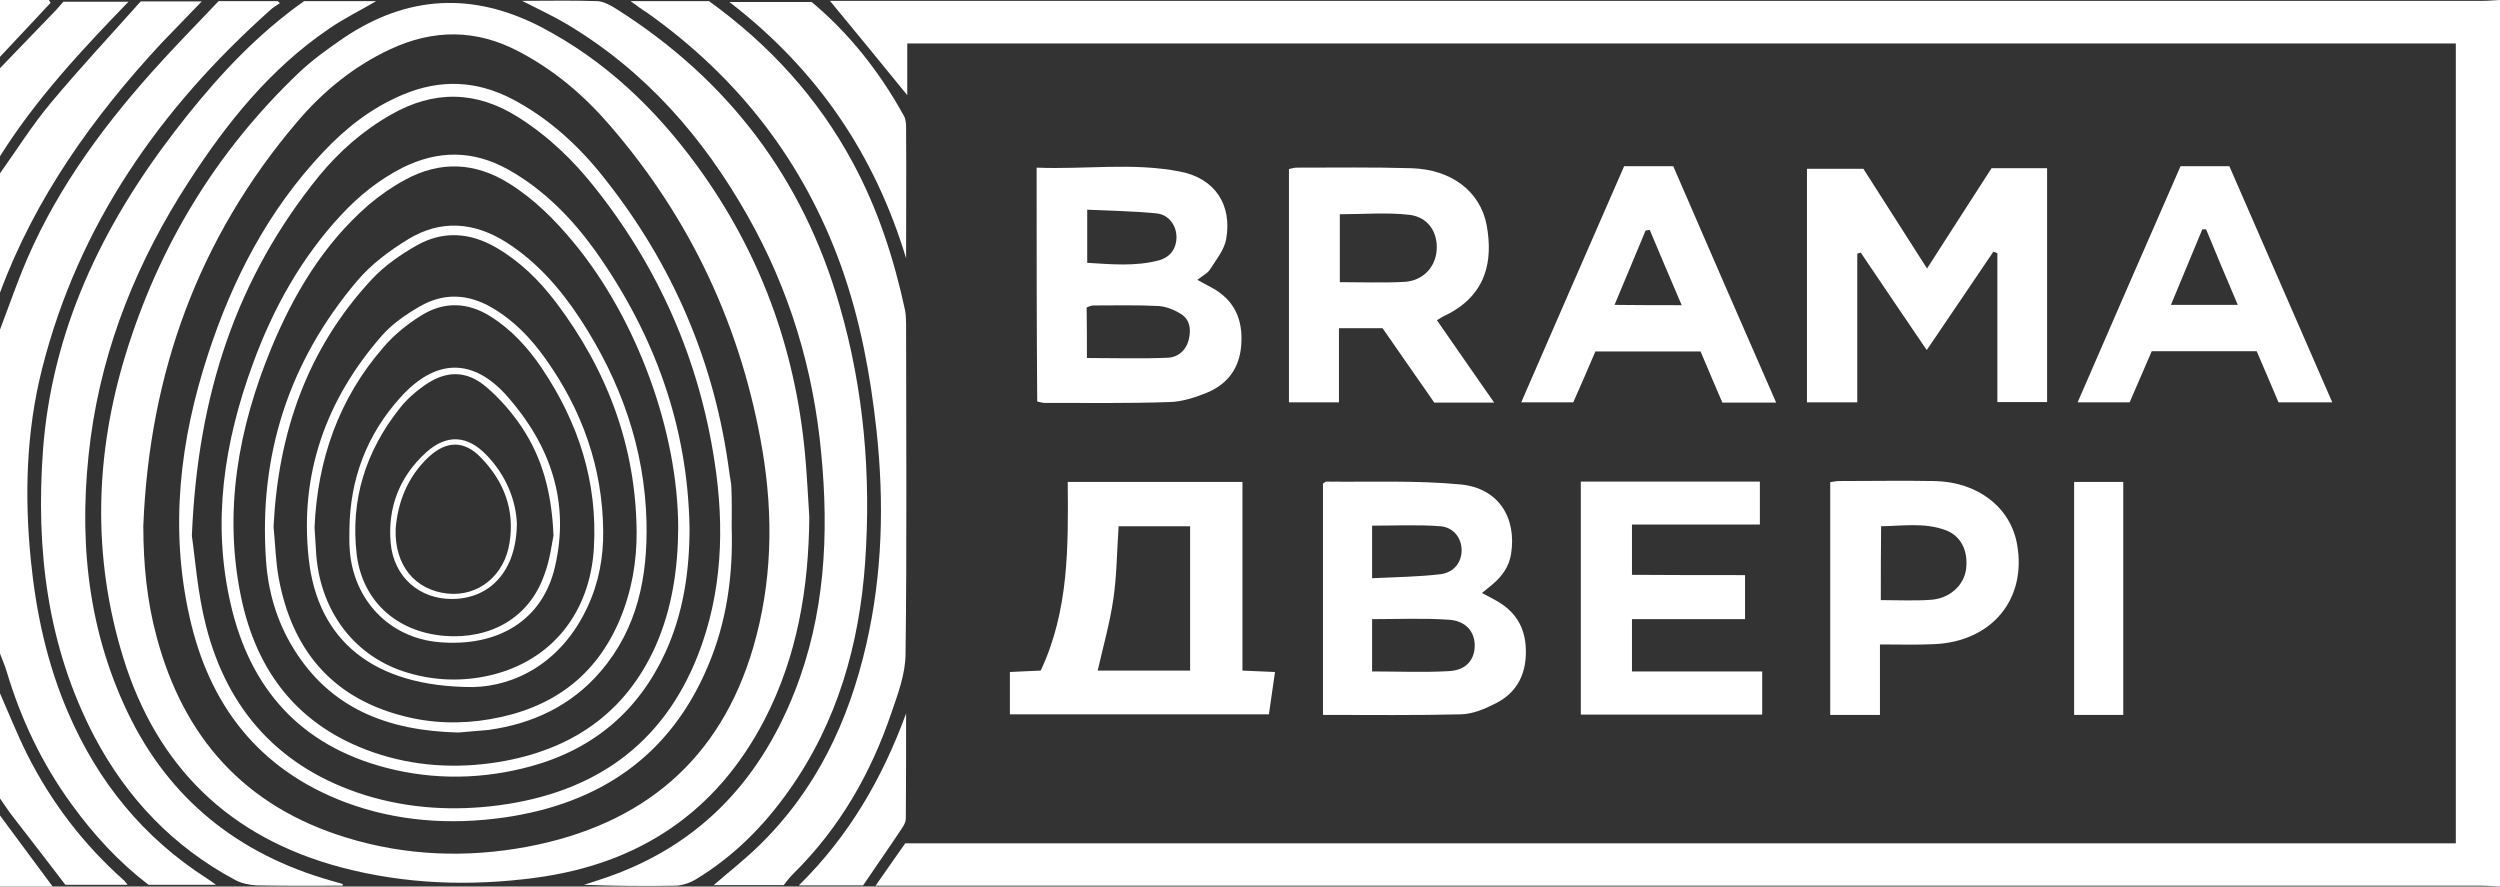 <svg width="141" height="50" viewBox="0 0 141 50" fill="none" xmlns="http://www.w3.org/2000/svg">
    <rect x="0" y="0" width="141" height="50" fill="#333333" stroke="none"/>
    <path d="M141 50C140.639 49.984 140.295 49.952 139.934 49.952C110.095 49.952 80.272 49.952 50.432 49.952C50.137 49.952 49.825 49.952 49.383 49.952C49.973 49.119 50.481 48.365 51.055 47.564C80.173 47.564 109.308 47.564 138.508 47.564C138.508 32.516 138.508 17.516 138.508 2.452C109.406 2.452 80.321 2.452 51.17 2.452C51.17 3.429 51.17 4.375 51.17 5.369C49.694 3.558 48.268 1.811 46.809 0.048C47.038 0.048 47.301 0.048 47.563 0.048C78.386 0.048 109.193 0.048 140.016 0.048C140.344 0.048 140.672 0.016 141 0C141 16.667 141 33.333 141 50Z" fill="white" />
    <path d="M0 18.59C0.41 17.516 0.787 16.442 1.213 15.369C2.902 11.138 5.525 7.468 8.558 4.071C9.788 2.692 11.1 1.362 12.329 0.064C13.526 0.064 14.592 0.064 15.658 0.064C15.707 0.096 15.739 0.144 15.789 0.176C15.592 0.305 15.395 0.417 15.231 0.577C9.001 6.138 4.427 12.692 2.377 20.785C1.476 24.343 1.377 27.949 1.738 31.587C2.033 34.551 2.656 37.436 3.837 40.176C5.509 44.071 8.067 47.244 11.706 49.567C11.837 49.648 11.952 49.744 12.182 49.904C10.854 49.904 9.657 49.904 8.378 49.904C6.722 48.638 5.279 47.083 4.033 45.353C2.361 43.061 1.164 40.529 0.361 37.821C0.262 37.5 0.115 37.179 0 36.859C0 30.769 0 24.68 0 18.59Z" fill="white" />
    <path d="M0 9.776C0.951 8.445 1.82 7.051 2.869 5.801C4.525 3.814 6.296 1.923 7.935 0.08C9.165 0.08 10.214 0.08 11.378 0.08C10.575 0.913 9.854 1.651 9.132 2.404C5.247 6.587 1.984 11.154 0 16.506C0 14.263 0 12.019 0 9.776Z" fill="white" />
    <path d="M0 39.103C0.508 40.256 0.967 41.41 1.525 42.532C2.886 45.24 4.705 47.628 7.001 49.663C7.05 49.712 7.099 49.776 7.198 49.904C6.066 49.904 4.984 49.904 3.689 49.904C2.771 48.702 1.754 47.388 0.738 46.074C0.475 45.737 0.246 45.385 0 45.032C0 43.061 0 41.074 0 39.103Z" fill="white" />
    <path d="M0 3.846C1.066 2.74 2.131 1.635 3.181 0.545C3.328 0.385 3.459 0.224 3.574 0.096C4.804 0.096 5.968 0.096 7.247 0.096C4.558 2.869 2 5.625 0 8.814C0 7.163 0 5.497 0 3.846Z" fill="white" />
    <path d="M0 45.994C0.967 47.292 1.918 48.59 2.968 50C1.918 50 0.951 50 0 50C0 48.67 0 47.324 0 45.994Z" fill="white" />
    <path d="M0 0C0.918 0 1.836 0 2.754 0C2.787 0.048 2.82 0.112 2.853 0.16C1.902 1.17 0.951 2.196 0 3.205C0 2.131 0 1.074 0 0Z" fill="white" />
    <path d="M45.645 29.151C45.612 33.157 44.972 37.019 43.103 40.625C40.414 45.785 36.086 48.718 30.217 49.503C26.528 50 22.855 49.872 19.265 48.926C12.903 47.244 8.837 43.205 6.952 37.099C5.197 31.41 5.345 25.673 7.083 20C8.952 13.91 12.165 8.574 16.838 4.119C17.609 3.381 18.51 2.74 19.396 2.131C22.97 -0.272 26.675 -0.465 30.512 1.522C34.135 3.413 36.971 6.138 39.332 9.375C42.857 14.215 44.841 19.631 45.399 25.561C45.514 26.763 45.563 27.949 45.645 29.151ZM8.083 29.647C8.083 31.779 8.28 33.878 8.837 35.929C10.345 41.571 13.772 45.481 19.543 47.244C22.888 48.269 26.314 48.397 29.741 47.756C36.283 46.522 40.628 42.837 42.48 36.522C43.546 32.869 43.628 29.167 43.005 25.417C41.841 18.526 38.988 12.372 34.365 7.035C32.922 5.369 31.266 3.958 29.282 2.917C26.872 1.635 24.445 1.635 21.986 2.788C19.937 3.75 18.215 5.16 16.772 6.859C11.149 13.461 8.427 21.122 8.083 29.647Z" fill="white" />
    <path d="M29.446 0.048C30.922 0.048 32.299 0.016 33.693 0.064C34.037 0.08 34.414 0.288 34.725 0.481C41.103 4.503 45.3 10.096 47.35 17.227C48.727 21.971 49.137 26.827 48.793 31.731C48.465 36.346 47.235 40.721 44.497 44.583C43.071 46.603 41.349 48.333 39.185 49.631C38.874 49.808 38.48 49.936 38.119 49.952C36.398 49.984 34.676 49.968 32.938 49.904C33.234 49.808 33.529 49.712 33.824 49.615C39.267 47.853 42.776 44.183 44.809 39.038C46.53 34.679 46.76 30.16 46.317 25.561C45.874 20.817 44.53 16.346 42.169 12.18C39.66 7.74 36.382 3.974 31.889 1.314C31.119 0.865 30.315 0.497 29.446 0.048Z" fill="white" />
    <path d="M19.33 49.952C17.723 49.952 16.1 49.968 14.493 49.936C14.083 49.92 13.624 49.824 13.264 49.631C9.755 47.756 7.148 45 5.328 41.554C2.656 36.458 2.016 30.978 2.426 25.369C2.935 18.638 5.738 12.773 9.837 7.436C11.706 5 13.739 2.692 16.182 0.785C16.494 0.529 16.822 0.305 17.149 0.064C18.51 0.064 19.838 0.064 21.215 0.064C20.314 0.593 19.395 1.042 18.559 1.619C15.231 3.878 12.788 6.939 10.64 10.256C7.771 14.68 5.82 19.471 5.115 24.68C4.41 30 4.836 35.24 7.197 40.176C9.526 45.048 13.428 48.189 18.707 49.679C18.92 49.744 19.117 49.792 19.33 49.856C19.33 49.888 19.33 49.92 19.33 49.952Z" fill="white" />
    <path d="M35.562 0.064C37.103 0.064 38.513 0.064 39.988 0.064C43.366 2.5 46.136 5.513 48.104 9.183C49.514 11.795 50.416 14.583 51.039 17.468C51.088 17.724 51.104 17.997 51.104 18.269C51.104 24.487 51.154 30.721 51.072 36.939C51.055 38.029 50.645 39.135 50.285 40.176C49.12 43.622 47.35 46.715 44.71 49.311C44.497 49.519 44.333 49.76 44.202 49.92C42.792 49.92 41.546 49.92 40.251 49.92C41.12 49.167 42.005 48.478 42.808 47.692C46.055 44.535 47.874 40.641 48.858 36.346C49.776 32.356 49.875 28.317 49.432 24.247C49.088 21.106 48.514 18.029 47.448 15.032C45.333 9.135 41.661 4.375 36.48 0.705C36.217 0.545 35.939 0.337 35.562 0.064Z" fill="white" />
    <path d="M112.423 14.199C111.193 16.01 109.98 17.82 108.668 19.744C107.389 17.853 106.16 16.058 104.946 14.247C104.881 14.263 104.815 14.279 104.75 14.311C104.75 17.083 104.75 19.856 104.75 22.692C103.75 22.692 102.864 22.692 101.913 22.692C101.913 18.317 101.913 13.958 101.913 9.519C102.93 9.519 103.946 9.519 105.094 9.519C106.225 11.282 107.406 13.141 108.685 15.144C109.947 13.189 111.127 11.33 112.324 9.487C113.39 9.487 114.39 9.487 115.456 9.487C115.456 13.878 115.456 18.237 115.456 22.676C114.554 22.676 113.652 22.676 112.652 22.676C112.652 19.856 112.652 17.067 112.652 14.279C112.603 14.247 112.521 14.231 112.423 14.199Z" fill="white" />
    <path d="M70.074 37.821C70.763 37.853 71.304 37.869 71.91 37.901C71.795 38.718 71.681 39.471 71.566 40.288C66.713 40.288 61.86 40.288 56.958 40.288C56.958 39.519 56.958 38.75 56.958 37.901C57.515 37.869 58.072 37.853 58.696 37.821C60.286 34.439 60.253 30.849 60.22 27.18C63.516 27.18 66.746 27.18 70.074 27.18C70.074 30.689 70.074 34.199 70.074 37.821ZM67.123 37.821C67.123 35.08 67.123 32.404 67.123 29.68C65.746 29.68 64.45 29.68 63.09 29.68C62.991 31.09 62.991 32.436 62.794 33.782C62.598 35.128 62.221 36.458 61.909 37.821C63.647 37.821 65.336 37.821 67.123 37.821Z" fill="white" />
    <path d="M58.466 9.455C61.187 9.567 63.893 9.151 66.565 9.679C68.533 10.064 69.5 11.555 69.156 13.494C69.041 14.103 68.582 14.664 68.237 15.208C68.106 15.417 67.828 15.545 67.532 15.785C67.844 15.961 68.09 16.09 68.336 16.218C69.631 16.923 70.106 18.029 70.008 19.423C69.926 20.721 69.27 21.651 68.073 22.147C67.401 22.42 66.663 22.66 65.959 22.676C63.614 22.756 61.269 22.724 58.925 22.724C58.794 22.724 58.663 22.676 58.499 22.644C58.466 18.285 58.466 13.926 58.466 9.455ZM61.302 20.192C62.893 20.192 64.385 20.24 65.876 20.176C66.467 20.144 66.926 19.728 67.057 19.103C67.172 18.59 67.123 18.045 66.631 17.724C66.254 17.484 65.794 17.292 65.352 17.26C64.122 17.195 62.893 17.228 61.663 17.228C61.532 17.228 61.417 17.292 61.286 17.34C61.302 18.317 61.302 19.247 61.302 20.192ZM61.319 14.824C62.679 14.904 64.007 15.032 65.319 14.695C66.024 14.519 66.368 13.99 66.352 13.333C66.336 12.708 65.926 12.115 65.237 12.035C63.958 11.907 62.663 11.891 61.319 11.827C61.319 12.917 61.319 13.83 61.319 14.824Z" fill="white" />
    <path d="M74.615 40.321C74.615 35.913 74.615 31.587 74.615 27.276C74.714 27.212 74.763 27.163 74.796 27.163C77.32 27.195 79.878 27.083 82.387 27.324C84.518 27.532 85.551 29.199 85.223 31.25C85.108 31.955 84.731 32.484 84.207 32.933C84.026 33.093 83.829 33.237 83.584 33.446C83.911 33.622 84.174 33.75 84.42 33.894C85.6 34.567 86.092 35.561 86.059 36.891C86.026 38.157 85.469 39.119 84.338 39.679C83.748 39.984 83.059 40.272 82.403 40.288C79.862 40.352 77.304 40.321 74.615 40.321ZM77.386 34.92C77.386 35.962 77.386 36.875 77.386 37.869C78.862 37.869 80.288 37.933 81.714 37.852C82.698 37.804 83.19 37.196 83.174 36.362C83.157 35.593 82.633 35 81.698 34.952C80.288 34.856 78.878 34.92 77.386 34.92ZM77.386 32.612C78.731 32.548 79.993 32.532 81.223 32.388C82.026 32.292 82.452 31.683 82.436 30.994C82.419 30.353 81.993 29.744 81.239 29.68C79.977 29.583 78.698 29.647 77.386 29.647C77.386 30.609 77.386 31.506 77.386 32.612Z" fill="white" />
    <path d="M81.042 18.061C82.124 19.631 83.174 21.122 84.272 22.708C83.075 22.708 82.01 22.708 80.895 22.708C79.927 21.33 78.96 19.92 77.976 18.51C77.156 18.51 76.386 18.51 75.517 18.51C75.517 19.936 75.517 21.282 75.517 22.692C74.533 22.692 73.648 22.692 72.697 22.692C72.697 18.285 72.697 13.926 72.697 9.535C72.861 9.503 72.992 9.455 73.123 9.455C75.287 9.455 77.435 9.423 79.599 9.487C81.846 9.551 83.485 10.785 83.846 12.692C84.223 14.728 83.829 16.683 81.485 17.805C81.37 17.853 81.255 17.933 81.042 18.061ZM75.566 15.914C76.845 15.914 78.042 15.961 79.222 15.897C80.239 15.833 80.944 15.096 81.026 14.135C81.108 13.125 80.567 12.244 79.485 12.115C78.206 11.971 76.91 12.083 75.566 12.083C75.566 13.333 75.566 14.583 75.566 15.914Z" fill="white" />
    <path d="M98.421 32.436C98.421 33.333 98.421 34.071 98.421 34.92C96.29 34.92 94.191 34.92 92.043 34.92C92.043 35.946 92.043 36.859 92.043 37.869C94.503 37.869 96.913 37.869 99.388 37.869C99.388 38.734 99.388 39.487 99.388 40.304C95.978 40.304 92.601 40.304 89.158 40.304C89.158 35.946 89.158 31.587 89.158 27.163C92.502 27.163 95.847 27.163 99.257 27.163C99.257 27.949 99.257 28.718 99.257 29.583C96.847 29.583 94.486 29.583 92.043 29.583C92.043 30.545 92.043 31.426 92.043 32.42C94.175 32.436 96.257 32.436 98.421 32.436Z" fill="white" />
    <path d="M100.176 22.708C99.077 22.708 98.126 22.708 97.142 22.708C96.733 21.763 96.339 20.833 95.913 19.824C93.962 19.824 92.027 19.824 89.978 19.824C89.584 20.753 89.174 21.699 88.732 22.692C87.781 22.692 86.846 22.692 85.797 22.692C87.748 18.205 89.666 13.798 91.601 9.375C92.519 9.375 93.421 9.375 94.372 9.375C96.273 13.782 98.192 18.173 100.176 22.708ZM94.847 17.212C94.208 15.705 93.618 14.343 93.044 12.965C92.962 12.981 92.896 12.997 92.814 12.997C92.24 14.359 91.683 15.721 91.06 17.195C92.355 17.212 93.519 17.212 94.847 17.212Z" fill="white" />
    <path d="M131.54 22.692C130.458 22.692 129.523 22.692 128.507 22.692C128.113 21.747 127.703 20.801 127.277 19.808C125.293 19.808 123.342 19.808 121.358 19.808C120.932 20.801 120.522 21.747 120.112 22.692C119.145 22.692 118.227 22.692 117.178 22.692C119.129 18.189 121.047 13.798 122.982 9.375C123.883 9.375 124.752 9.375 125.736 9.375C127.638 13.75 129.573 18.173 131.54 22.692ZM124.424 12.933C124.359 12.933 124.293 12.933 124.211 12.933C123.637 14.327 123.047 15.737 122.441 17.195C123.752 17.195 124.916 17.195 126.211 17.195C125.572 15.705 124.998 14.327 124.424 12.933Z" fill="white" />
    <path d="M106.029 36.346C106.029 37.772 106.029 39.022 106.029 40.321C105.061 40.321 104.176 40.321 103.225 40.321C103.225 35.946 103.225 31.587 103.225 27.195C103.389 27.18 103.537 27.131 103.701 27.131C105.504 27.131 107.307 27.099 109.111 27.131C111.554 27.18 113.407 28.622 113.767 30.721C114.308 33.798 112.341 36.186 109.095 36.33C108.094 36.378 107.127 36.346 106.029 36.346ZM106.078 33.846C107.078 33.846 107.98 33.894 108.881 33.83C109.947 33.766 110.75 33.029 110.882 32.131C111.029 31.058 110.587 30.176 109.652 29.872C108.488 29.471 107.307 29.663 106.094 29.68C106.078 31.106 106.078 32.42 106.078 33.846Z" fill="white" />
    <path d="M51.104 14.567C49.35 8.766 46.136 3.958 41.136 0.112C42.775 0.112 44.235 0.112 45.776 0.112C47.891 1.875 49.612 4.054 50.973 6.522C51.088 6.715 51.104 6.987 51.104 7.212C51.121 9.663 51.104 12.115 51.104 14.567Z" fill="white" />
    <path d="M119.752 40.321C118.817 40.321 117.932 40.321 116.981 40.321C116.981 35.929 116.981 31.603 116.981 27.18C117.883 27.18 118.801 27.18 119.752 27.18C119.752 31.538 119.752 35.881 119.752 40.321Z" fill="white" />
    <path d="M48.678 49.936C47.399 49.936 46.3 49.936 45.054 49.936C47.907 47.131 49.776 43.862 51.104 40.24C51.104 42.212 51.104 44.199 51.088 46.17C51.088 46.346 50.989 46.538 50.891 46.683C50.17 47.772 49.415 48.846 48.678 49.936Z" fill="white" />
    <path d="M41.267 29.76C41.349 32.452 40.988 35.08 39.923 37.58C37.808 42.596 33.873 45.321 28.446 46.106C25.396 46.538 22.38 46.33 19.494 45.256C14.559 43.397 11.788 39.727 10.69 34.792C9.559 29.76 10.149 24.808 11.739 19.968C13.116 15.753 15.117 11.875 18.215 8.59C19.494 7.228 20.953 6.074 22.724 5.337C24.823 4.455 26.856 4.535 28.872 5.577C30.954 6.667 32.643 8.221 34.07 10.032C37.972 14.936 40.333 20.497 41.136 26.667C41.169 26.955 41.251 27.244 41.251 27.532C41.283 28.253 41.267 29.006 41.267 29.76ZM10.821 30.224C11.001 31.442 11.133 33.413 11.624 35.321C12.838 40.064 15.789 43.349 20.625 44.856C23.085 45.609 25.61 45.753 28.151 45.417C33.529 44.696 37.365 42.003 39.349 36.987C40.742 33.446 40.874 29.727 40.3 26.026C39.431 20.32 37.185 15.16 33.561 10.593C32.332 9.038 30.922 7.676 29.216 6.603C26.856 5.112 24.462 5.08 22.035 6.474C20.461 7.372 19.117 8.558 17.986 9.936C13.362 15.641 11.149 22.212 10.821 30.224Z" fill="white" />
    <path d="M38.89 29.776C38.89 32.212 38.546 34.567 37.529 36.795C36.021 40.08 33.496 42.244 29.938 43.221C27.233 43.958 24.478 44.006 21.773 43.301C16.904 42.035 14.1 38.798 13.018 34.103C11.936 29.455 12.641 24.936 14.264 20.513C15.395 17.42 16.969 14.567 19.248 12.115C20.248 11.042 21.38 10.128 22.708 9.455C24.708 8.462 26.675 8.462 28.643 9.551C30.676 10.689 32.25 12.308 33.578 14.151C36.906 18.846 38.792 24.022 38.89 29.776ZM38.251 29.808C38.251 24.359 35.922 17.981 32.348 13.67C31.299 12.404 30.135 11.234 28.725 10.353C26.806 9.151 24.839 9.054 22.839 10.144C22.101 10.545 21.413 11.026 20.773 11.57C18.232 13.782 16.559 16.603 15.297 19.647C13.444 24.151 12.592 28.814 13.592 33.654C14.461 37.869 16.805 40.962 21.068 42.436C23.347 43.221 25.724 43.365 28.102 42.981C32.217 42.308 35.267 40.24 36.972 36.442C37.906 34.327 38.234 32.083 38.251 29.808Z" fill="white" />
    <path d="M25.855 41.314C21.822 41.218 18.625 39.936 16.559 36.587C15.608 35.048 15.116 33.349 15.002 31.587C14.592 25.689 16.28 20.401 20.15 15.833C20.937 14.904 21.97 14.135 23.019 13.494C24.855 12.372 26.741 12.516 28.561 13.67C30.315 14.792 31.626 16.314 32.741 18.013C35.02 21.506 36.365 25.305 36.463 29.455C36.529 32.5 35.971 35.417 33.889 37.853C32.233 39.792 30.069 40.817 27.544 41.17C26.905 41.234 26.282 41.266 25.855 41.314ZM15.428 29.712C15.526 30.657 15.543 31.651 15.723 32.628C16.461 36.554 18.625 39.311 22.691 40.369C24.314 40.801 25.986 40.849 27.642 40.561C31.102 39.968 33.594 38.173 34.955 34.952C35.627 33.349 35.922 31.667 35.906 29.952C35.856 25.16 34.25 20.865 31.331 17.019C30.413 15.817 29.348 14.76 28.003 13.974C26.527 13.109 24.986 12.997 23.494 13.846C22.593 14.359 21.691 14.984 20.986 15.737C17.313 19.68 15.69 24.423 15.428 29.712Z" fill="white" />
    <path d="M26.675 38.75C21.002 38.75 17.904 36.074 17.412 31.506C16.887 26.747 18.379 22.548 21.527 18.942C22.117 18.269 22.904 17.724 23.691 17.276C25.019 16.506 26.396 16.57 27.724 17.34C28.971 18.061 29.938 19.07 30.758 20.224C32.84 23.141 33.987 26.378 34.02 29.952C34.037 31.426 33.774 32.869 33.135 34.231C31.676 37.388 29.036 38.702 26.675 38.75ZM17.74 29.744C17.773 30.305 17.805 30.801 17.838 31.314C18.1 34.551 20.052 37.083 23.019 37.949C24.527 38.397 26.085 38.446 27.626 38.093C31.086 37.292 33.282 34.583 33.496 30.897C33.709 27.18 32.627 23.846 30.561 20.769C29.79 19.631 28.872 18.606 27.675 17.853C26.38 17.035 25.036 16.987 23.74 17.805C22.97 18.285 22.232 18.878 21.642 19.567C19.084 22.5 17.904 25.962 17.74 29.744Z" fill="white" />
    <path d="M19.707 29.856C19.74 27.035 20.675 24.519 22.593 22.404C24.577 20.208 26.692 20.16 28.643 22.388C31.053 25.144 32.151 28.333 31.299 31.971C30.61 34.952 28.134 36.506 24.757 36.218C21.97 35.978 19.92 33.846 19.724 30.994C19.691 30.609 19.707 30.224 19.707 29.856ZM31.217 30.208C31.118 27.756 30.577 25.833 29.446 24.119C28.889 23.285 28.2 22.484 27.43 21.827C26.298 20.865 25.134 20.881 23.904 21.763C23.396 22.115 22.921 22.548 22.544 23.029C20.625 25.449 19.756 28.189 20.117 31.266C20.429 33.846 22.314 35.641 25.085 35.865C27.577 36.058 29.84 34.92 30.709 32.388C31.02 31.57 31.118 30.689 31.217 30.208Z" fill="white" />
    <path d="M29.151 29.519C29.135 32.179 27.659 33.766 25.511 33.782C23.659 33.798 22.216 32.548 22.035 30.641C21.855 28.654 22.511 26.907 24.019 25.529C25.183 24.471 26.364 24.535 27.446 25.673C28.577 26.843 29.102 28.269 29.151 29.519ZM22.314 29.84C22.249 31.891 23.413 33.285 25.249 33.478C26.971 33.654 28.462 32.468 28.741 30.593C29.036 28.734 28.413 27.115 27.085 25.769C26.167 24.84 25.183 24.856 24.2 25.753C22.986 26.875 22.429 28.333 22.314 29.84Z" fill="white" />
</svg>